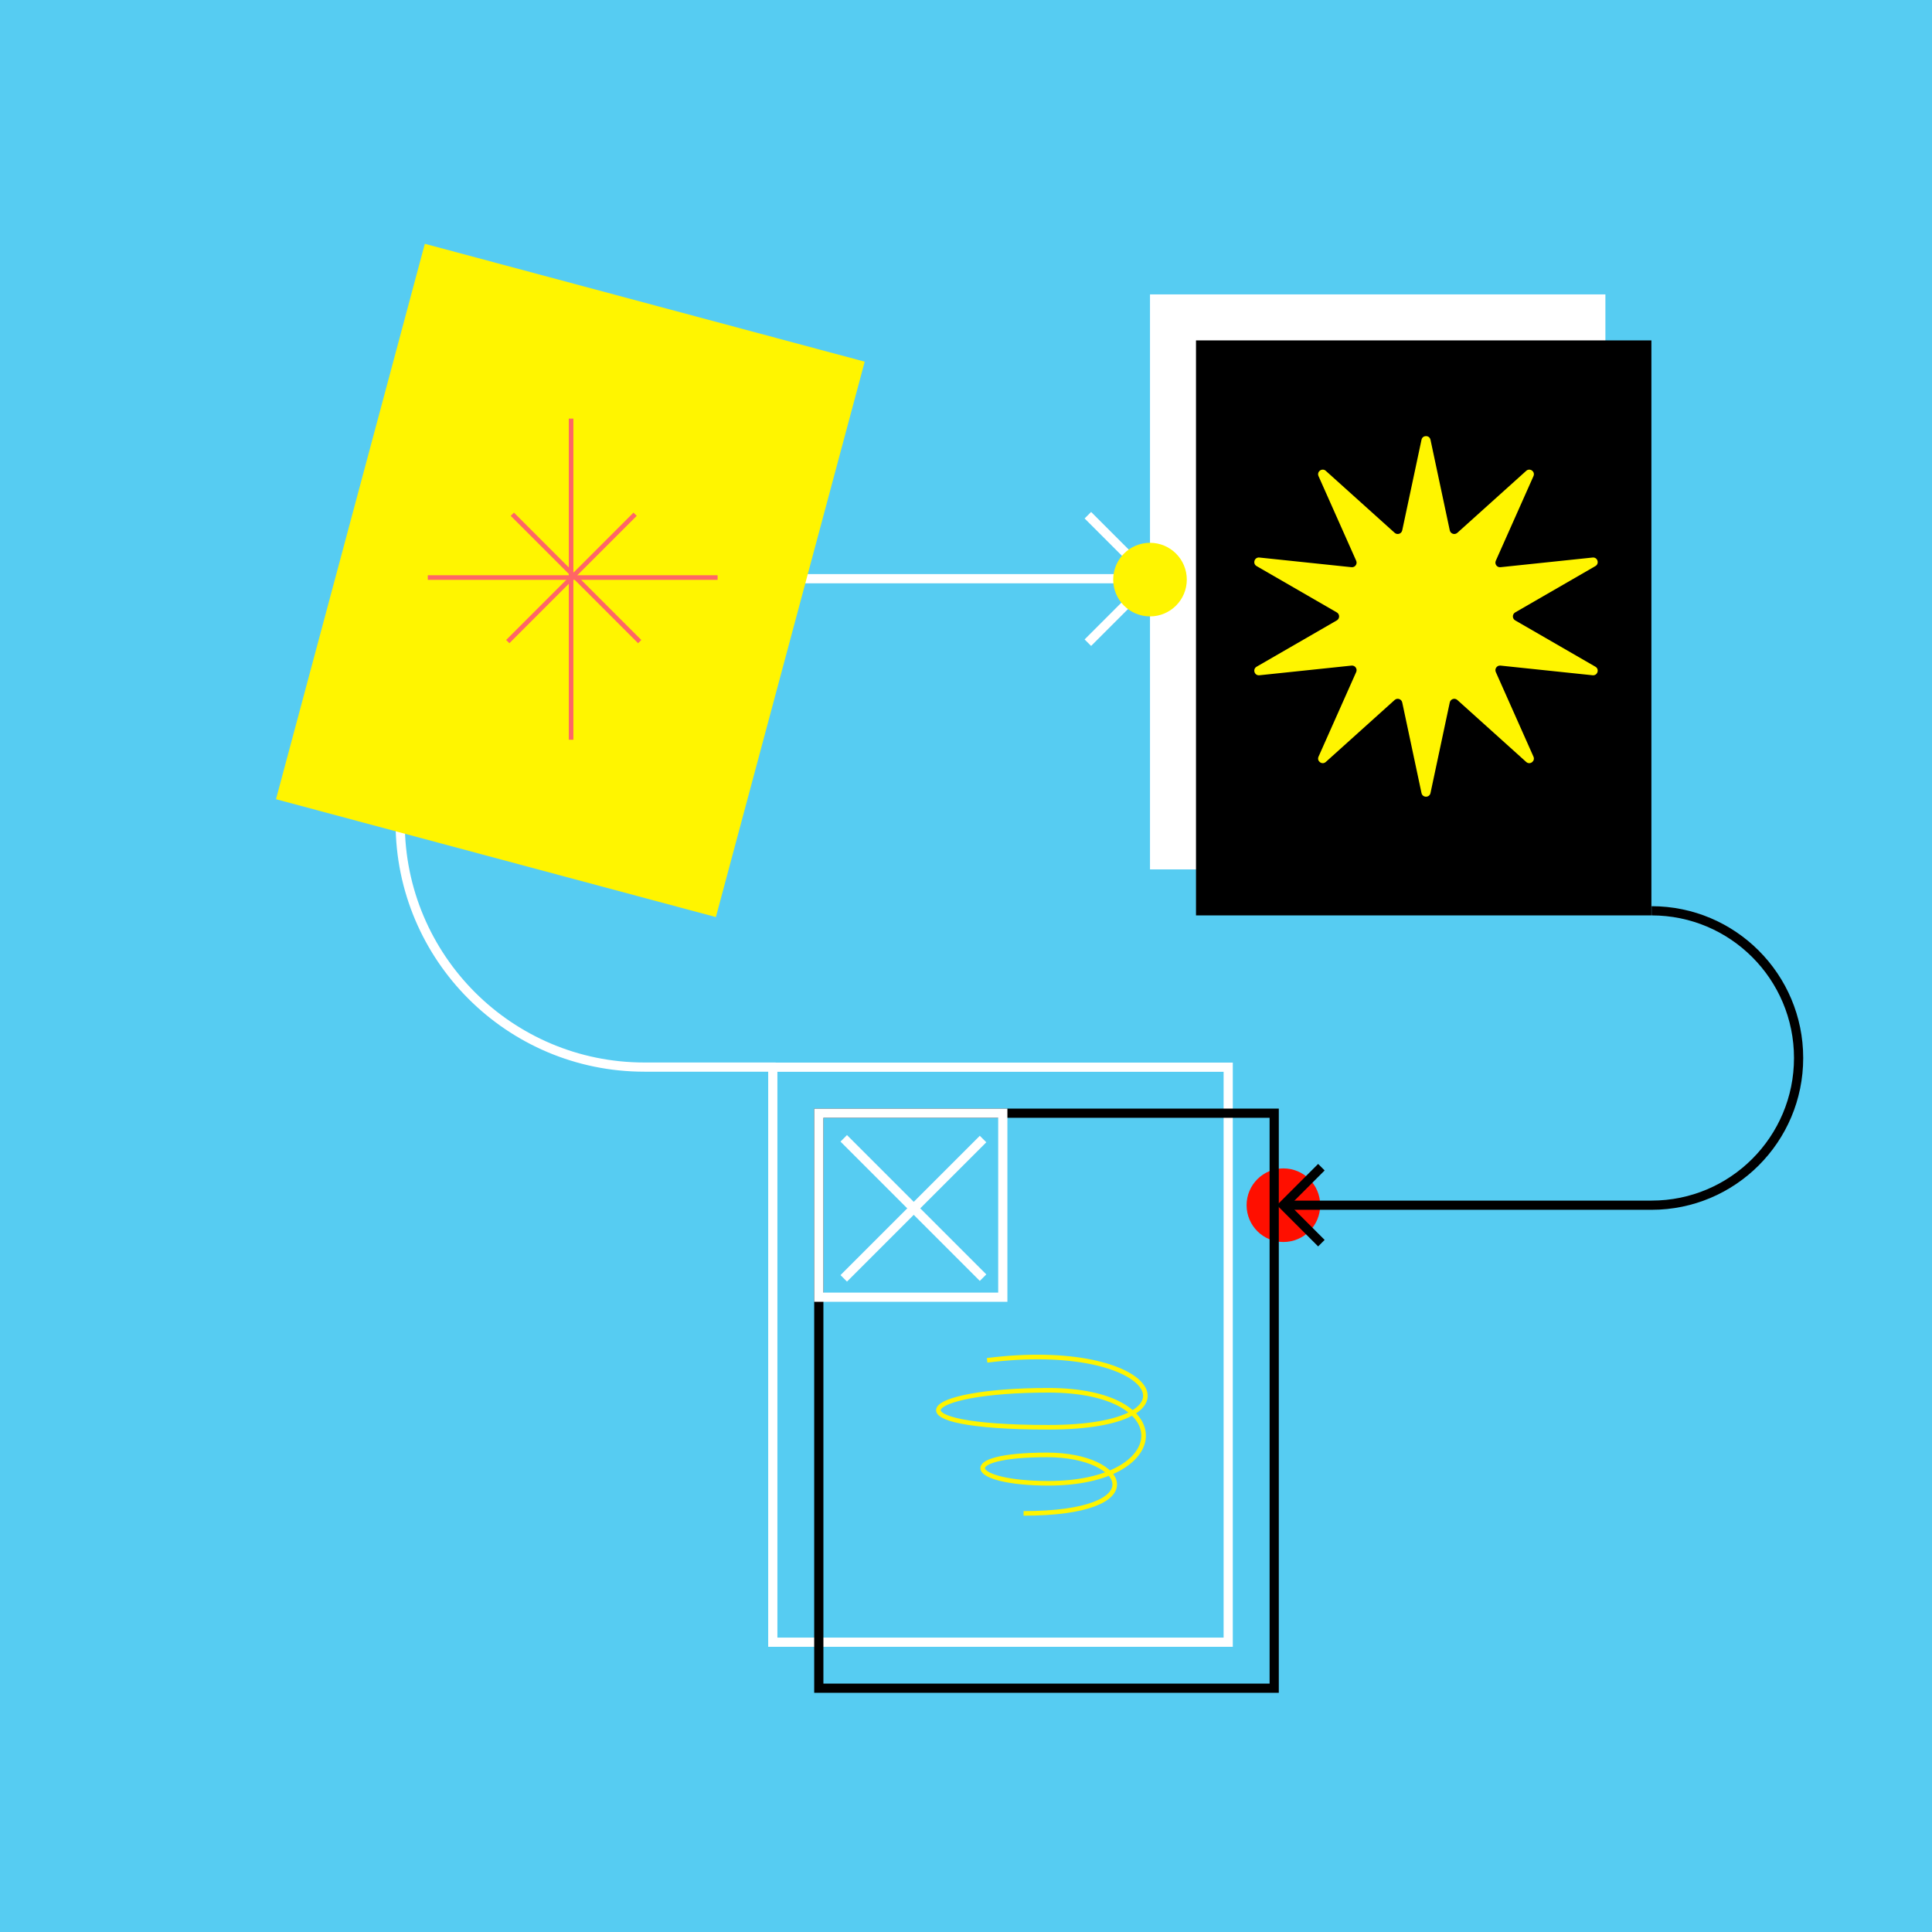 <svg width="420" height="420" viewBox="0 0 420 420" fill="none" xmlns="http://www.w3.org/2000/svg">
<rect width="420" height="420" fill="#56CCF2"/>
<circle cx="279" cy="262" r="8" fill="#FF0F00"/>
<rect x="168" y="232" width="99" height="125" stroke="white" stroke-width="2"/>
<rect x="250" y="64" width="99" height="125" fill="white"/>
<rect x="260" y="74" width="99" height="125" fill="black"/>
<rect x="178" y="242" width="99" height="125" stroke="black" stroke-width="2"/>
<line x1="213.707" y1="247.618" x2="183.421" y2="277.904" stroke="white" stroke-width="2"/>
<line x1="183.421" y1="247.466" x2="213.707" y2="277.751" stroke="white" stroke-width="2"/>
<rect x="178" y="242" width="40" height="40" stroke="white" stroke-width="2"/>
<path d="M249 125.803L140.087 125.803C110.768 125.803 87 149.571 87 178.89C87 208.209 110.768 231.977 140.087 231.977L168.5 231.977" stroke="white" stroke-width="2" stroke-linecap="round" stroke-linejoin="round"/>
<path d="M236.492 112L250.349 125.857L236.492 139.714" stroke="white" stroke-width="2"/>
<path d="M359.043 198C376.692 198 391 212.327 391 230C391 247.673 376.692 262 359.043 262L279 262" stroke="black" stroke-width="2"/>
<path d="M287.258 270.253L279 261.995L287.258 253.736" stroke="black" stroke-width="2"/>
<rect x="92.352" y="53" width="99" height="125" transform="rotate(15 92.352 53)" fill="#FFF500"/>
<line x1="124.149" y1="91" x2="124.149" y2="160.811" stroke="#FF6666"/>
<line x1="156" y1="125.554" x2="93" y2="125.554" stroke="#FF6666"/>
<line x1="139.068" y1="139.478" x2="111.376" y2="111.786" stroke="#FF6666"/>
<line x1="138.072" y1="111.786" x2="110.381" y2="139.478" stroke="#FF6666"/>
<path d="M309.022 95.598C309.246 94.543 310.754 94.543 310.978 95.599L315.167 115.294C315.328 116.047 316.243 116.344 316.815 115.829L331.781 102.358C332.583 101.635 333.802 102.521 333.363 103.507L325.176 121.904C324.863 122.607 325.428 123.385 326.194 123.305L346.22 121.203C347.293 121.09 347.759 122.524 346.824 123.064L329.387 133.134C328.721 133.519 328.721 134.481 329.387 134.866L346.824 144.936C347.759 145.476 347.293 146.91 346.22 146.797L326.194 144.695C325.428 144.615 324.863 145.393 325.176 146.096L333.363 164.493C333.802 165.479 332.583 166.365 331.781 165.642L316.815 152.171C316.243 151.656 315.328 151.953 315.167 152.706L310.978 172.402C310.754 173.457 309.246 173.457 309.022 172.402L304.833 152.706C304.672 151.953 303.757 151.656 303.185 152.171L288.219 165.642C287.417 166.365 286.198 165.479 286.637 164.493L294.824 146.096C295.137 145.393 294.572 144.615 293.806 144.695L273.78 146.797C272.707 146.91 272.241 145.476 273.176 144.936L290.613 134.866C291.279 134.481 291.279 133.519 290.613 133.134L273.176 123.064C272.241 122.524 272.707 121.09 273.78 121.203L293.806 123.305C294.572 123.385 295.137 122.607 294.824 121.904L286.637 103.507C286.198 102.521 287.417 101.635 288.219 102.358L303.185 115.829C303.757 116.344 304.672 116.047 304.833 115.294L309.022 95.598Z" fill="#FFF500"/>
<circle cx="250" cy="126" r="8" fill="#FFF500"/>
<path d="M214.583 295.726C251.268 291.077 263.068 310.278 227.923 310.278C192.778 310.278 199.448 302.234 227.923 302.234C256.398 302.234 254.603 322.455 227.923 322.455C210.479 322.455 207.4 316.283 227.666 316.283C245.173 316.283 250.99 329 222.514 329" stroke="#FFF500"/>
</svg>
